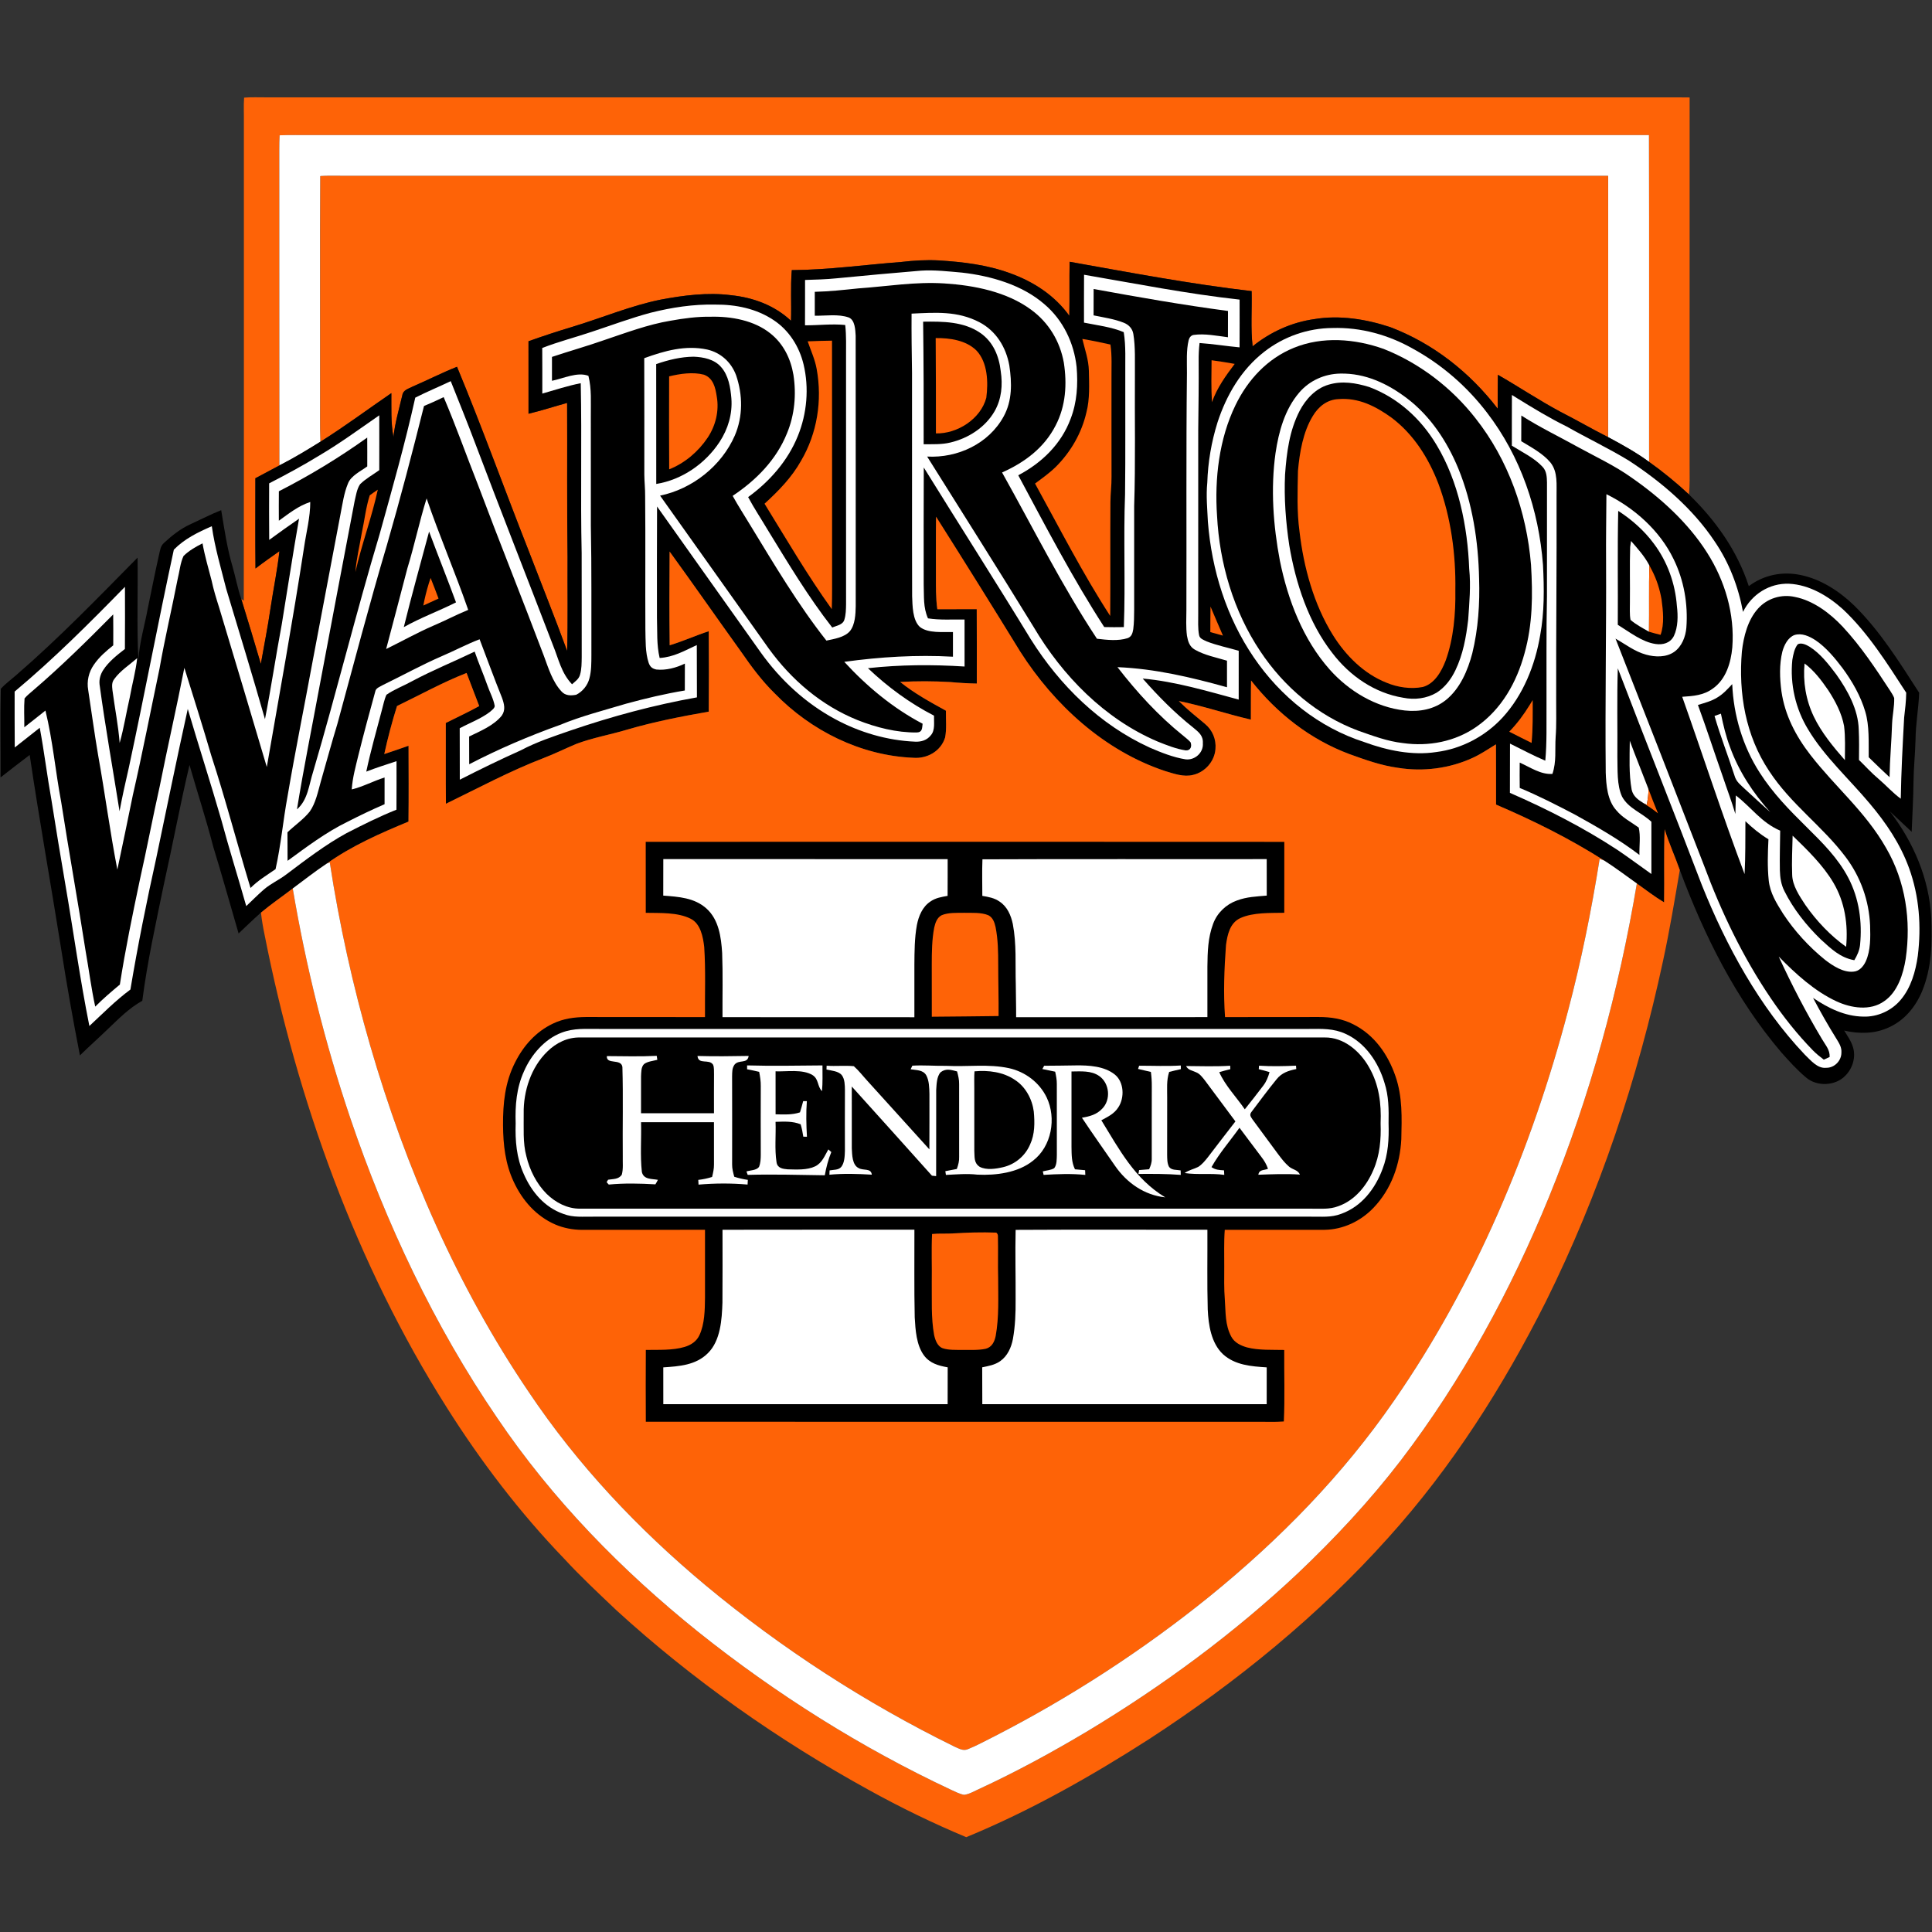 <?xml version="1.0" encoding="UTF-8"?>
<svg width="200px" height="200px" viewBox="0 0 200 200" version="1.1" xmlns="http://www.w3.org/2000/svg" xmlns:xlink="http://www.w3.org/1999/xlink">
    <rect x="0" y="0" width="200" height="200" fill="#333333" stroke="none"/>
    <!-- Generator: Sketch 51.3 (57544) - http://www.bohemiancoding.com/sketch -->
    <title>hendrix</title>
    <desc>Created with Sketch.</desc>
    <defs></defs>
    <g id="hendrix" stroke="none" stroke-width="1" fill="none" fill-rule="evenodd">
        <g id="hendrix_BGL">
            <g id="hendrix" transform="translate(0, 10)">
                <path d="M25.27,0.108 C26.037,0.041 26.817,0.087 27.586,0.079 C76.268,0.079 124.949,0.079 173.631,0.079 C174.057,0.079 174.483,0.083 174.909,0.089 C174.903,12.771 174.909,25.452 174.907,38.134 C174.905,39.158 174.945,40.162 174.838,41.183 C173.538,39.974 172.158,38.844 170.712,37.813 C170.706,26.538 170.73,15.26 170.7,3.982 C124.552,3.988 78.4,3.984 32.252,3.986 C31.15,3.99 30.049,3.963 28.947,4.006 C28.919,4.497 28.913,4.986 28.913,5.477 C28.927,16.371 28.903,27.27 28.925,38.164 L29.223,38.024 C28.296,38.523 27.365,39.016 26.436,39.509 C26.438,42.623 26.414,45.736 26.448,48.85 C27.258,48.227 28.093,47.643 28.927,47.057 C28.71,49.026 28.302,50.978 28.008,52.937 C27.728,54.876 27.341,56.799 27.002,58.73 C26.339,56.475 25.661,54.225 24.968,51.98 L25.235,52.195 C25.264,35.682 25.237,19.154 25.247,2.637 C25.26,1.795 25.207,0.947 25.27,0.108 Z" id="Shape" fill="#FE6307" fill-rule="nonzero"></path>
                <path d="M28.947,4.006 C30.049,3.963 31.15,3.99 32.252,3.986 C78.4,3.984 124.552,3.988 170.7,3.982 C170.73,15.26 170.706,26.538 170.712,37.813 C169.371,36.832 167.925,36.032 166.462,35.249 C166.491,26.239 166.473,17.227 166.471,8.215 C122.757,8.207 79.01,8.215 35.294,8.211 C34.586,8.211 33.876,8.197 33.168,8.229 C33.128,15.686 33.162,23.168 33.152,30.629 C33.164,32.327 33.122,34.024 33.181,35.72 C31.884,36.523 30.58,37.325 29.223,38.024 L28.925,38.164 C28.903,27.27 28.927,16.371 28.913,5.477 C28.913,4.986 28.919,4.497 28.947,4.006 Z" id="Shape" fill="#FFFFFF" fill-rule="nonzero"></path>
                <path d="M33.168,8.229 C33.876,8.197 34.586,8.211 35.294,8.211 C79.01,8.215 122.757,8.207 166.471,8.215 C166.473,17.227 166.491,26.239 166.462,35.249 C164.781,34.398 163.152,33.45 161.471,32.594 C159.284,31.42 157.213,30.03 155.059,28.799 C155.037,29.968 155.045,31.136 155.041,32.306 C152.154,28.548 148.365,25.556 143.921,23.866 C141.438,23.041 138.671,22.596 136.071,23.034 C133.722,23.361 131.511,24.365 129.669,25.854 C129.456,23.963 129.615,22.037 129.568,20.136 C123.239,19.404 116.994,18.213 110.726,17.099 C110.69,18.963 110.734,20.826 110.696,22.69 C109.178,20.576 106.994,19.162 104.572,18.286 C102.16,17.406 99.706,17.118 97.16,16.957 C95.868,16.89 94.59,16.968 93.306,17.118 C89.538,17.406 85.744,17.941 81.966,17.963 C81.822,19.704 81.943,21.46 81.884,23.207 C80.178,21.606 77.963,20.793 75.663,20.558 C73.26,20.249 70.74,20.574 68.369,21.024 C65.312,21.639 62.254,22.929 59.245,23.836 C57.72,24.294 56.211,24.791 54.71,25.325 C54.712,27.826 54.706,30.327 54.712,32.83 C56.061,32.507 57.369,32.077 58.708,31.71 C58.736,37.03 58.68,42.349 58.755,47.667 C58.734,50.909 58.803,54.154 58.712,57.391 C57.416,53.858 56.01,50.361 54.661,46.848 C52.191,40.57 49.897,34.201 47.31,27.97 C45.761,28.58 44.274,29.349 42.742,30.006 C42.29,30.256 41.74,30.339 41.645,30.931 C41.308,32.353 40.888,33.783 40.73,35.237 C40.446,33.726 40.525,32.223 40.513,30.696 C38.071,32.369 35.69,34.148 33.181,35.72 C33.122,34.024 33.164,32.327 33.152,30.629 C33.162,23.168 33.128,15.686 33.168,8.229 Z" id="Shape" fill="#FE6307" fill-rule="nonzero"></path>
                <path d="M93.306,17.118 C94.59,16.968 95.868,16.89 97.16,16.957 C99.706,17.118 102.16,17.406 104.572,18.286 C106.994,19.162 109.178,20.576 110.696,22.69 C110.734,20.826 110.69,18.963 110.726,17.099 C116.994,18.213 123.239,19.404 129.568,20.136 C129.615,22.037 129.456,23.963 129.669,25.854 C131.511,24.365 133.722,23.361 136.071,23.034 C138.671,22.596 141.438,23.041 143.921,23.866 C148.365,25.556 152.154,28.548 155.041,32.306 C155.045,31.136 155.037,29.968 155.059,28.799 C157.213,30.03 159.284,31.42 161.471,32.594 C163.152,33.45 164.781,34.398 166.462,35.249 C167.925,36.032 169.371,36.832 170.712,37.813 C172.158,38.844 173.538,39.974 174.838,41.183 C177.594,43.86 179.836,46.996 181.034,50.675 C182.606,49.511 184.487,49.128 186.402,49.525 C188.517,49.961 190.404,51.199 191.943,52.68 C194.659,55.359 196.617,58.538 198.673,61.716 C198.609,63.335 198.314,64.915 198.296,66.535 C198.262,68.024 198.097,69.503 198.083,70.992 C198.067,72.702 197.961,74.404 197.897,76.112 C197.134,75.412 196.398,74.686 195.633,73.99 C198.085,77.189 199.698,80.937 199.925,84.992 C200.02,87.637 199.99,90.174 198.955,92.661 C198.272,94.256 197.152,95.619 195.552,96.347 C194.077,97.034 192.477,97.039 190.913,96.688 C191.241,97.227 191.649,97.805 191.824,98.416 C192.138,99.446 191.775,100.619 191.016,101.365 C189.986,102.438 188.055,102.501 186.941,101.525 C186.024,100.753 185.211,99.852 184.414,98.957 C179.667,93.389 176.436,86.88 173.892,80.065 C173.396,78.645 172.763,77.28 172.323,75.842 C172.223,78.363 172.31,80.888 172.266,83.41 C171.28,82.822 170.383,82.122 169.446,81.458 C168.325,80.661 167.223,79.822 166.063,79.083 C162.507,76.817 158.742,74.949 154.87,73.29 C154.862,71.211 154.884,69.132 154.862,67.053 C154.049,67.552 153.302,68.065 152.432,68.462 C150.047,69.556 147.318,69.903 144.73,69.485 C142.966,69.245 141.363,68.663 139.698,68.065 C135.633,66.55 132.181,63.842 129.511,60.446 C129.479,61.795 129.499,63.144 129.489,64.493 C126.994,63.917 124.548,63.077 122.032,62.572 C122.878,63.422 123.811,64.164 124.732,64.929 C125.519,65.58 125.917,66.535 125.824,67.554 C125.724,68.817 124.753,69.923 123.523,70.213 C122.54,70.469 121.544,70.095 120.606,69.817 C114.329,67.728 109.14,62.976 105.621,57.465 C102.746,52.787 99.838,48.128 96.901,43.489 C96.87,45.491 96.892,47.491 96.886,49.493 C96.888,50.69 96.864,51.876 97.032,53.067 C98.391,53.063 99.753,53.065 101.112,53.061 C101.13,55.629 101.116,58.195 101.118,60.761 C100.201,60.744 99.296,60.692 98.383,60.606 C96.655,60.505 94.915,60.497 93.187,60.596 C94.657,61.781 96.278,62.665 97.923,63.572 C97.905,64.485 98.014,65.448 97.838,66.345 C97.4,67.769 95.974,68.564 94.523,68.444 C89.116,68.219 83.945,65.643 80.203,61.785 C78.886,60.495 77.795,59.028 76.751,57.515 C74.262,54.051 71.824,50.548 69.318,47.095 C69.294,50.329 69.282,53.566 69.325,56.799 C70.698,56.383 72.004,55.789 73.369,55.343 C73.391,58.116 73.391,60.897 73.369,63.669 C70.507,64.17 67.663,64.724 64.872,65.546 C63.16,66.057 61.357,66.371 59.686,66.998 C58.544,67.473 57.438,68.028 56.284,68.469 C52.826,69.797 49.495,71.582 46.162,73.205 C46.132,70.418 46.158,67.629 46.148,64.842 C47.3,64.256 48.477,63.724 49.609,63.093 C49.16,61.955 48.746,60.805 48.3,59.665 C45.811,60.641 43.499,61.927 41.099,63.087 C40.588,64.71 40.142,66.396 39.779,68.061 C40.619,67.783 41.456,67.495 42.292,67.201 C42.302,69.817 42.316,72.434 42.286,75.051 C39.396,76.247 36.408,77.558 33.852,79.383 C32.633,80.191 31.481,81.103 30.304,81.974 C29.213,82.811 28.069,83.59 27.014,84.471 C26.221,85.168 25.467,85.909 24.7,86.631 C23.826,83.651 23,80.657 22.085,77.69 C21.349,74.83 20.424,72.022 19.617,69.187 C18.651,73.284 17.88,77.44 16.963,81.55 C16.14,85.546 15.252,89.552 14.73,93.6 C13.335,94.377 12.296,95.456 11.148,96.544 C10.203,97.462 9.211,98.331 8.274,99.256 C7.558,95.592 6.907,91.919 6.331,88.229 C5.268,81.535 4.063,74.86 3.073,68.154 C2.055,68.913 1.061,69.706 0.057,70.481 C0.075,67.432 0.016,64.349 0.083,61.306 C0.554,60.781 1.15,60.355 1.677,59.888 C6.061,56.105 10.197,51.824 14.241,47.726 C14.292,51.245 14.148,54.781 14.327,58.296 C14.446,56.456 14.974,54.755 15.304,52.953 C15.688,51.126 16.041,49.294 16.452,47.475 C16.58,46.988 16.588,46.538 16.992,46.187 C17.803,45.44 18.704,44.722 19.716,44.268 C20.787,43.779 21.811,43.245 22.899,42.811 C23.223,44.779 23.515,46.781 24.085,48.696 C24.394,49.789 24.6,50.903 24.968,51.98 C25.661,54.225 26.339,56.475 27.002,58.73 C27.341,56.799 27.728,54.876 28.008,52.937 C28.302,50.978 28.71,49.026 28.927,47.057 C28.093,47.643 27.258,48.227 26.448,48.85 C26.414,45.736 26.438,42.623 26.436,39.509 C27.365,39.016 28.296,38.523 29.223,38.024 C30.58,37.325 31.884,36.523 33.181,35.72 C35.69,34.148 38.071,32.369 40.513,30.696 C40.525,32.223 40.446,33.726 40.73,35.237 C40.888,33.783 41.308,32.353 41.645,30.931 C41.74,30.339 42.29,30.256 42.742,30.006 C44.274,29.349 45.761,28.58 47.31,27.97 C49.897,34.201 52.191,40.57 54.661,46.848 C56.01,50.361 57.416,53.858 58.712,57.391 C58.803,54.154 58.734,50.909 58.755,47.667 C58.68,42.349 58.736,37.03 58.708,31.71 C57.369,32.077 56.061,32.507 54.712,32.83 C54.706,30.327 54.712,27.826 54.71,25.325 C56.211,24.791 57.72,24.294 59.245,23.836 C62.254,22.929 65.312,21.639 68.369,21.024 C70.74,20.574 73.26,20.249 75.663,20.558 C77.963,20.793 80.178,21.606 81.884,23.207 C81.943,21.46 81.822,19.704 81.966,17.963 C85.744,17.941 89.538,17.406 93.306,17.118 Z" id="Shape" fill="#000000" fill-rule="nonzero"></path>
                <path d="M95.339,18.018 C96.748,17.927 98.187,18.099 99.592,18.221 C102.568,18.558 105.819,19.491 108.118,21.493 C110.043,23.126 111.181,25.495 111.45,27.988 C111.602,29.817 111.497,31.635 110.828,33.361 C109.856,35.976 107.844,37.917 105.41,39.201 C108.249,44.495 111.043,49.87 114.31,54.913 C114.986,54.931 115.663,54.931 116.339,54.917 C116.515,50.343 116.29,45.751 116.465,41.176 C116.515,37.053 116.477,32.927 116.489,28.803 C116.471,27.312 116.568,25.866 116.329,24.385 C115.061,23.844 113.574,23.675 112.215,23.398 C112.215,21.746 112.207,20.093 112.221,18.442 C117.588,19.365 122.903,20.418 128.323,21.016 C128.327,22.665 128.329,24.312 128.32,25.959 C126.937,25.83 125.566,25.606 124.178,25.509 C124.105,26.136 124.077,26.753 124.085,27.383 C124.103,29.751 124.067,32.116 124.041,34.483 C124.041,40.838 124.045,47.195 124.039,53.55 C124.047,54.28 123.986,55.053 124.134,55.771 C124.201,56.13 124.631,56.254 124.919,56.402 C125.986,56.817 127.132,57.047 128.231,57.367 C128.227,59.053 128.231,60.736 128.229,62.422 C125.018,61.558 121.702,60.552 118.292,60.243 C119.903,62.075 121.609,63.805 123.525,65.323 C124.069,65.775 124.57,66.146 124.519,66.935 C124.6,67.919 123.682,68.728 122.722,68.606 C121.448,68.4 120.207,67.905 119.026,67.394 C113.848,65.026 109.722,60.963 106.71,56.181 C103.073,50.217 99.306,44.331 95.629,38.394 C95.606,42.432 95.621,46.475 95.621,50.515 C95.669,51.746 95.552,52.852 96.063,54.012 C97.339,54.209 98.562,54.112 99.85,54.132 C99.852,55.755 99.852,57.375 99.852,58.998 C96.495,58.785 93.193,58.805 89.848,59.17 C91.901,61.118 94.166,62.789 96.688,64.083 C96.665,64.746 96.83,65.598 96.351,66.126 C95.953,66.633 95.349,66.809 94.726,66.777 C91.844,66.655 88.986,65.815 86.452,64.444 C83.371,62.783 80.789,60.389 78.757,57.55 C75.181,52.509 71.588,47.479 68.018,42.432 C67.994,46.274 68.01,50.116 68.008,53.955 C68.057,55.391 67.959,56.71 68.286,58.114 C69.724,58.028 70.86,57.365 72.132,56.777 C72.152,58.582 72.126,60.387 72.146,62.191 C67.704,62.98 63.347,64.158 59.079,65.615 C57.306,66.231 55.57,66.793 53.905,67.677 C51.773,68.631 49.68,69.653 47.598,70.714 C47.588,68.939 47.602,67.164 47.59,65.389 C48.619,64.836 49.783,64.408 50.712,63.7 C50.888,63.533 51.197,63.341 51.213,63.083 C51.085,62.333 50.682,61.623 50.436,60.901 C50.028,59.742 49.533,58.619 49.138,57.454 C46.99,58.487 44.783,59.383 42.677,60.507 C41.805,60.994 40.826,61.351 40.008,61.919 C39.777,62.41 39.682,62.978 39.533,63.499 C38.978,65.619 38.369,67.732 37.917,69.878 C38.945,69.471 39.998,69.15 41.047,68.797 C41.047,70.471 41.055,72.144 41.041,73.819 C39.276,74.523 37.586,75.369 35.88,76.243 C33.692,77.438 31.609,79.037 29.619,80.535 C28.878,81.099 28.03,81.467 27.318,82.079 C26.686,82.627 26.099,83.227 25.491,83.799 C24.647,80.819 23.714,77.868 22.911,74.878 C21.801,71.034 20.568,67.229 19.438,63.391 C18.298,68.544 17.247,73.718 16.164,78.882 C15.162,83.4 14.264,87.876 13.499,92.438 C11.959,93.574 10.651,94.911 9.252,96.211 C8.276,91.343 7.602,86.414 6.759,81.523 C6.26,78.625 5.785,75.722 5.325,72.817 C4.88,70.333 4.578,67.819 4.116,65.339 C3.264,66.032 2.381,66.69 1.527,67.379 C1.505,65.45 1.521,63.521 1.515,61.592 C5.562,58.209 9.254,54.515 12.935,50.746 C12.937,52.892 12.953,55.039 12.929,57.185 C12.122,57.807 11.239,58.503 10.684,59.365 C10.398,59.807 10.249,60.327 10.306,60.854 C10.899,65.245 11.682,69.6 12.375,73.976 C12.659,72.45 12.998,70.937 13.345,69.426 C14.957,61.925 16.371,54.4 17.996,46.901 C19.124,45.759 20.479,45.108 21.927,44.475 C22.237,46.686 22.876,48.803 23.418,50.961 C24.769,55.452 26.144,59.937 27.43,64.446 C28.071,61.178 28.558,57.88 29.172,54.606 C29.771,50.97 30.318,47.323 30.957,43.694 C29.915,44.408 28.888,45.148 27.868,45.892 C27.848,43.941 27.858,41.988 27.862,40.037 C29.635,39.124 31.389,38.178 33.089,37.134 C35.237,35.866 37.215,34.41 39.262,32.994 C39.264,34.884 39.27,36.777 39.262,38.669 C38.606,39.146 37.854,39.552 37.278,40.124 C36.933,40.623 36.846,41.329 36.704,41.909 C35.489,48.256 34.294,54.604 33.095,60.953 C32.306,65.231 31.436,69.491 30.742,73.785 C31.886,72.791 31.976,71.247 32.418,69.882 C34.826,61.712 36.856,53.444 39.302,45.286 C40.602,40.602 41.935,35.911 42.988,31.164 C44.191,30.552 45.442,30.039 46.661,29.458 C47.529,31.635 48.408,33.807 49.233,36 C51.858,42.945 54.582,49.852 57.241,56.785 C57.838,58.245 58.097,59.661 59.217,60.836 C59.544,60.538 59.911,60.31 60.039,59.864 C60.219,59.28 60.209,58.621 60.219,58.012 C60.211,54.428 60.227,50.844 60.213,47.26 C60.083,41.4 60.243,35.527 60.118,29.669 C58.763,29.935 57.465,30.367 56.14,30.744 C56.136,29.17 56.148,27.596 56.132,26.024 C57.819,25.365 59.546,24.925 61.256,24.349 C63.278,23.682 65.302,22.923 67.359,22.373 C69.548,21.824 71.775,21.483 74.037,21.531 C76.166,21.515 78.304,21.943 80.093,23.144 C81.684,24.197 82.74,25.876 83.183,27.716 C83.769,30.158 83.54,32.805 82.594,35.13 C81.562,37.696 79.669,39.846 77.446,41.458 C78.067,42.623 78.803,43.726 79.477,44.862 C81.574,48.284 83.68,51.801 86.154,54.963 C86.592,54.763 87.247,54.692 87.406,54.158 C87.568,53.649 87.576,53.073 87.584,52.542 C87.58,44.02 87.584,35.499 87.582,26.978 C87.576,25.86 87.623,24.757 87.497,23.643 C86.099,23.503 84.728,23.686 83.333,23.675 C83.343,22.112 83.335,20.546 83.339,18.982 C84.432,18.945 85.523,18.923 86.613,18.809 C89.513,18.527 92.434,18.258 95.339,18.018 Z" id="Shape" fill="#FFFFFF" fill-rule="nonzero"></path>
                <path d="M97.769,19.341 C100.844,19.538 104.211,20.197 106.74,22.061 C108.558,23.387 109.734,25.335 110.128,27.546 C110.469,29.765 110.331,32.018 109.282,34.039 C108.103,36.357 106.069,37.872 103.734,38.911 C106.976,44.694 109.892,50.574 113.556,56.122 C114.572,56.243 115.746,56.379 116.736,56.059 C117.156,55.899 117.243,55.54 117.314,55.138 C117.4,54.481 117.404,53.807 117.408,53.144 C117.404,49.56 117.406,45.978 117.408,42.394 C117.556,37.866 117.454,33.333 117.485,28.803 C117.471,27.416 117.55,25.945 117.323,24.576 C117.233,24.02 116.856,23.621 116.345,23.414 C115.361,23.02 114.243,22.86 113.207,22.647 C113.211,21.736 113.207,20.826 113.213,19.915 C117.836,20.763 122.46,21.572 127.12,22.191 C127.114,23.097 127.118,24.004 127.116,24.911 C125.984,24.767 124.704,24.509 123.57,24.671 C123.294,24.712 123.12,24.943 123.053,25.199 C122.789,26.274 122.878,27.495 122.872,28.6 C122.779,36.779 122.842,44.966 122.815,53.146 C122.805,54.022 122.761,54.929 122.872,55.801 C122.976,56.385 123.13,56.933 123.682,57.247 C124.684,57.826 125.917,58.065 127.018,58.394 C127.018,59.31 127.02,60.227 127.018,61.144 C123.272,60.105 119.59,59.229 115.68,59.063 C117.7,61.671 119.909,64.087 122.485,66.16 C122.746,66.373 123.022,66.588 123.247,66.84 C123.402,67.254 123.264,67.716 122.742,67.68 C121.748,67.529 120.773,67.138 119.842,66.765 C114.349,64.43 109.986,59.959 106.982,54.874 C103.359,48.978 99.657,43.128 95.978,37.264 C99.14,37.432 102.355,35.937 103.899,33.11 C104.797,31.477 104.753,29.629 104.485,27.834 C104.148,25.947 103.116,24.258 101.387,23.355 C99.108,22.168 96.838,22.351 94.365,22.467 C94.349,24.511 94.383,26.554 94.412,28.598 C94.426,36.306 94.398,44.016 94.424,51.724 C94.465,52.69 94.456,54.183 95.215,54.892 C96.071,55.586 97.613,55.4 98.649,55.43 C98.647,56.28 98.647,57.132 98.649,57.982 C94.888,57.771 91.128,58 87.4,58.513 C89.72,61.045 92.458,63.323 95.509,64.919 C95.446,65.375 95.505,65.805 94.901,65.826 C92.817,65.848 90.694,65.306 88.765,64.54 C85.022,63.03 81.927,60.377 79.574,57.128 C75.826,51.854 72.075,46.584 68.331,41.308 C71.677,40.617 74.69,38.231 76.065,35.093 C76.921,33.101 76.897,30.882 76.201,28.848 C75.7,27.495 74.611,26.501 73.197,26.181 C70.947,25.706 68.795,26.316 66.692,27.079 C66.712,31.101 66.694,35.126 66.7,39.148 C66.708,39.892 66.793,40.633 66.785,41.379 C66.83,45.959 66.783,50.54 66.809,55.12 C66.838,56.243 66.789,57.544 67.15,58.617 C67.298,59.028 67.511,59.215 67.943,59.308 C68.935,59.416 70.006,59.128 70.899,58.696 C70.899,59.623 70.901,60.552 70.892,61.479 C68.846,61.817 66.819,62.3 64.817,62.846 C62.495,63.544 60.213,64.116 57.963,65.045 C54.744,66.197 51.606,67.54 48.572,69.114 C48.564,68.156 48.568,67.201 48.564,66.243 C49.718,65.684 51.114,65.11 51.937,64.089 C52.363,63.489 52.191,62.866 51.966,62.231 C51.158,60.227 50.42,58.197 49.649,56.178 C48.318,56.684 47.057,57.363 45.746,57.921 C43.671,58.819 41.684,59.919 39.645,60.909 C39.373,61.075 38.903,61.219 38.85,61.574 C38.241,63.763 37.655,65.963 37.103,68.166 C36.817,69.367 36.493,70.495 36.412,71.722 C37.592,71.436 38.649,70.85 39.811,70.487 C39.813,71.408 39.811,72.331 39.811,73.252 C38.499,73.815 37.217,74.436 35.943,75.085 C33.738,76.16 31.734,77.677 29.769,79.112 C29.759,78.128 29.771,77.144 29.757,76.16 C30.503,75.446 31.402,74.834 32.051,74.03 C32.682,73.156 32.923,71.923 33.213,70.897 C33.783,68.909 34.325,66.911 34.927,64.933 C36.611,58.763 38.227,52.566 40.049,46.436 C41.43,41.659 42.686,36.852 43.892,32.03 C44.58,31.742 45.26,31.438 45.929,31.112 C47.201,34.099 48.278,37.142 49.469,40.158 C51.698,46.093 54.065,51.976 56.306,57.907 C56.769,59.156 57.195,60.574 58.118,61.568 C58.517,62.028 59.091,62.028 59.649,61.921 C60.312,61.592 60.838,60.941 61.016,60.221 C61.227,59.458 61.217,58.596 61.221,57.809 C61.207,53.345 61.254,48.888 61.164,44.426 C61.162,40.639 61.164,36.85 61.162,33.063 C61.148,31.651 61.26,30.294 60.913,28.907 C59.771,28.462 58.296,29.191 57.14,29.418 C57.138,28.594 57.138,27.771 57.14,26.947 C58.943,26.343 60.775,25.832 62.568,25.199 C64.777,24.458 67.093,23.586 69.389,23.205 C70.793,22.951 72.201,22.763 73.631,22.787 C75.714,22.744 78.081,23.172 79.744,24.511 C81.095,25.576 81.856,27.132 82.136,28.805 C82.45,30.838 82.262,32.939 81.473,34.846 C80.367,37.6 78.282,39.708 75.844,41.331 C76.42,42.385 77.083,43.385 77.7,44.42 C80.144,48.428 82.639,52.635 85.55,56.314 C86.351,56.142 87.422,55.986 87.984,55.333 C88.525,54.665 88.57,53.572 88.584,52.744 C88.578,43.422 88.59,34.077 88.578,24.757 C88.542,24.162 88.517,23.136 87.868,22.868 C86.795,22.483 85.473,22.702 84.345,22.684 C84.345,21.858 84.347,21.034 84.345,20.209 C85.852,20.176 87.343,20.01 88.84,19.856 C91.846,19.647 94.74,19.146 97.769,19.341 Z" id="Shape" fill="#000000" fill-rule="nonzero"></path>
                <path d="M95.562,23.3 C97.6,23.274 99.751,23.27 101.499,24.477 C102.819,25.4 103.416,26.856 103.594,28.414 C103.813,29.846 103.688,31.294 102.961,32.57 C101.994,34.245 100.249,35.365 98.394,35.807 C97.469,36.032 96.568,35.978 95.617,35.99 C95.629,31.759 95.615,27.531 95.562,23.3 Z" id="Shape" fill="#000000" fill-rule="nonzero"></path>
                <path d="M137.925,23.955 C140.868,23.866 143.744,24.663 146.294,26.116 C149.262,27.744 151.862,30.01 153.919,32.698 C157.418,37.245 159.296,42.785 159.73,48.479 C159.852,50.88 159.882,53.402 159.436,55.773 C158.915,58.856 157.684,61.943 155.552,64.272 C153.765,66.213 151.31,67.519 148.688,67.85 C146.205,68.235 143.568,67.682 141.237,66.822 C136.521,65.31 132.558,62.118 129.787,58.047 C126.959,53.895 125.434,49.004 125.041,44.016 C124.98,42.661 124.842,41.327 124.978,39.968 C125.045,37.844 125.406,35.738 126.041,33.712 C126.966,30.888 128.501,28.258 130.876,26.414 C132.878,24.848 135.381,23.972 137.925,23.955 Z" id="Shape" fill="#FFFFFF" fill-rule="nonzero"></path>
                <path d="M101.087,26.29 C102.256,27.531 102.31,29.59 102.101,31.181 C101.521,33.373 99.099,34.919 96.886,34.866 C96.89,31.576 96.884,28.288 96.862,24.998 C98.32,24.978 100.004,25.217 101.087,26.29 Z" id="Shape" fill="#FE6307" fill-rule="nonzero"></path>
                <path d="M112.043,25.087 C113.02,25.241 113.988,25.462 114.953,25.667 C115.128,26.852 115.049,28.018 115.061,29.209 C115.063,32.59 115.055,35.97 115.065,39.351 C115.075,40.233 114.955,41.105 114.951,41.988 C114.925,45.913 114.959,49.838 114.929,53.765 C112.083,49.379 109.667,44.639 107.146,40.057 C107.901,39.497 108.637,38.976 109.31,38.314 C110.86,36.765 111.984,34.807 112.471,32.665 C112.824,31.314 112.748,29.785 112.72,28.394 C112.69,27.221 112.31,26.203 112.043,25.087 Z" id="Shape" fill="#FE6307" fill-rule="nonzero"></path>
                <path d="M86.13,25.264 C86.148,33.813 86.128,42.363 86.138,50.913 C86.142,51.629 86.13,52.345 86.105,53.061 C83.564,49.521 81.426,45.846 79.144,42.144 C80.598,40.813 81.955,39.43 82.927,37.696 C84.598,34.852 85.132,31.45 84.544,28.215 C84.367,27.199 83.939,26.3 83.611,25.335 C84.45,25.29 85.29,25.284 86.13,25.264 Z" id="Shape" fill="#FE6307" fill-rule="nonzero"></path>
                <path d="M143.229,26.118 C146.949,27.588 150.262,30.132 152.726,33.276 C156.158,37.617 158.039,42.986 158.491,48.473 C158.675,51.594 158.669,54.604 157.817,57.639 C157.004,60.633 155.44,63.424 152.854,65.227 C150.639,66.777 147.892,67.298 145.233,66.923 C143.606,66.738 142.148,66.181 140.617,65.647 C136.42,64.083 132.913,61.114 130.45,57.398 C127.7,53.286 126.237,48.306 125.988,43.387 C125.724,39.562 126.201,35.43 127.895,31.947 C129.164,29.323 131.195,27.122 133.929,26.01 C136.892,24.793 140.262,25.065 143.229,26.118 Z" id="Shape" fill="#000000" fill-rule="nonzero"></path>
                <path d="M71.807,26.925 C72.824,26.966 73.943,27.187 74.643,27.992 C75.42,28.862 75.617,30.118 75.712,31.239 C75.836,32.844 75.367,34.412 74.491,35.748 C73.018,37.994 70.602,39.671 67.935,40.099 C67.927,35.961 67.939,31.826 67.929,27.69 C69.191,27.256 70.465,26.939 71.807,26.925 Z" id="Shape" fill="#000000" fill-rule="nonzero"></path>
                <path d="M125.422,27.292 C126.223,27.406 127.022,27.519 127.817,27.669 C126.872,28.923 125.992,30.14 125.46,31.637 C125.373,30.183 125.404,28.746 125.422,27.292 Z" id="Shape" fill="#FE6307" fill-rule="nonzero"></path>
                <path d="M72.878,28.789 C73.844,29.16 74.057,30.12 74.197,31.037 C74.462,32.527 74.089,34.063 73.252,35.314 C72.288,36.753 70.89,37.947 69.274,38.584 C69.249,35.377 69.26,32.168 69.268,28.961 C70.4,28.686 71.74,28.487 72.878,28.789 Z" id="Shape" fill="#FE6307" fill-rule="nonzero"></path>
                <path d="M138.742,28.673 C141.325,28.619 143.623,29.698 145.641,31.227 C148.063,33.057 149.811,35.708 150.959,38.491 C152.426,42.065 153.039,46.059 153.116,49.903 C153.199,52.479 153.026,55.112 152.412,57.623 C151.949,59.394 151.148,61.278 149.688,62.458 C148.473,63.436 146.951,63.712 145.428,63.55 C142.414,63.215 139.649,61.554 137.651,59.314 C134.88,56.191 133.318,52.105 132.497,48.061 C131.803,44.418 131.525,40.582 132.043,36.897 C132.375,34.671 133.002,32.379 134.497,30.637 C135.562,29.394 137.112,28.702 138.742,28.673 Z" id="Shape" fill="#FFFFFF" fill-rule="nonzero"></path>
                <path d="M141.738,30.063 C144.714,31.174 147.105,33.359 148.718,36.071 C150.988,39.842 151.927,44.533 152.091,48.886 C152.272,50.655 152.105,52.391 151.986,54.156 C151.769,55.98 151.46,57.716 150.663,59.387 C150.217,60.31 149.592,61.148 148.718,61.706 C147.669,62.32 146.44,62.465 145.256,62.229 C142.292,61.744 139.726,59.966 137.925,57.606 C135.452,54.444 134.124,50.363 133.465,46.448 C133.101,44.028 132.915,41.574 133.028,39.128 C133.195,36.842 133.473,34.598 134.538,32.531 C135.164,31.331 136.189,30.213 137.525,29.824 C138.927,29.398 140.369,29.641 141.738,30.063 Z" id="Shape" fill="#000000" fill-rule="nonzero"></path>
                <path d="M156.513,30.886 C156.69,30.998 156.864,31.108 157.041,31.217 C158.722,32.254 160.404,33.28 162.178,34.15 C164.302,35.357 166.521,36.406 168.606,37.675 C171.978,39.87 175.258,42.671 177.497,46.043 C179.004,48.249 179.949,50.726 180.436,53.345 C181.327,51.535 183.166,50.351 185.201,50.428 C187.302,50.531 189.229,51.682 190.761,53.055 C193.377,55.501 195.391,58.722 197.331,61.708 C197.32,62.576 197.217,63.432 197.116,64.292 C196.963,67.089 196.813,69.88 196.767,72.682 C195.929,72.075 195.264,71.312 194.469,70.633 C193.742,70.03 193.12,69.327 192.442,68.671 C192.45,67.623 192.469,66.57 192.416,65.521 C192.365,63.454 191.264,61.465 190.091,59.817 C189.314,58.783 188.422,57.631 187.314,56.941 C186.99,56.748 186.465,56.489 186.099,56.7 C185.753,57.134 185.631,57.779 185.542,58.314 C185.284,60.822 185.876,63.396 187.195,65.544 C188.874,68.339 191.438,70.653 193.55,73.176 C195.258,75.203 196.718,77.361 197.627,79.868 C198.684,82.779 198.907,85.886 198.531,88.945 C198.304,90.554 197.828,92.247 196.755,93.507 C195.813,94.629 194.363,95.284 192.899,95.239 C190.97,95.215 189.254,94.355 187.686,93.302 C188.444,94.738 189.239,96.148 190.101,97.525 C190.385,97.996 190.667,98.406 190.621,98.986 C190.617,99.822 189.886,100.556 189.047,100.538 C188.132,100.639 187.43,99.742 186.83,99.174 C182.148,94.247 178.696,87.921 176.185,81.645 C173.323,74.142 170.341,66.684 167.475,59.183 C167.377,62.237 167.454,65.302 167.43,68.359 C167.467,69.669 167.359,71.274 167.919,72.475 C168.602,73.708 169.886,74.081 170.951,75.069 C170.955,76.872 170.951,78.675 170.951,80.477 C169.781,79.651 168.633,78.791 167.446,77.988 C163.917,75.677 160.17,73.761 156.306,72.077 C156.32,70.377 156.302,68.677 156.316,66.978 C157.529,67.572 158.724,68.223 159.968,68.744 C160.142,66.87 160.081,64.966 160.093,63.083 C160.108,59.298 160.061,55.509 160.14,51.724 C160.144,47.803 160.136,43.88 160.144,39.957 C160.13,39.373 160.11,38.753 159.671,38.31 C158.822,37.396 157.558,36.799 156.507,36.138 C156.511,34.387 156.501,32.637 156.513,30.886 Z" id="Shape" fill="#FFFFFF" fill-rule="nonzero"></path>
                <path d="M144.043,33.231 C146.341,34.953 147.886,37.424 148.905,40.075 C150.209,43.564 150.718,47.404 150.657,51.116 C150.694,53.519 150.479,56.11 149.655,58.383 C149.231,59.491 148.515,60.785 147.284,61.118 C146.041,61.359 144.69,61.158 143.527,60.673 C141.176,59.744 139.308,57.86 137.984,55.746 C136.002,52.566 134.953,48.722 134.525,45.024 C134.241,42.953 134.325,40.828 134.365,38.744 C134.533,36.838 134.892,34.712 135.905,33.057 C136.483,32.093 137.377,31.371 138.538,31.316 C140.631,31.146 142.394,32.043 144.043,33.231 Z" id="Shape" fill="#FE6307" fill-rule="nonzero"></path>
                <path d="M157.487,33.016 C159.414,34.249 161.469,35.231 163.465,36.341 C165.266,37.327 167.221,38.241 168.884,39.434 C171.88,41.509 174.757,44.116 176.718,47.213 C178.566,50.116 179.596,53.572 179.327,57.026 C179.183,58.606 178.669,60.337 177.302,61.286 C176.345,61.988 175.284,62.053 174.142,62.132 C176.31,68.241 178.302,74.412 180.598,80.485 C180.698,78.669 180.671,76.826 180.684,75.012 C181.422,75.712 182.191,76.357 183.069,76.878 C183,78.296 182.951,79.742 183.099,81.154 C183.247,82.471 183.901,83.489 184.584,84.586 C185.765,86.379 187.264,88.02 188.935,89.367 C189.722,89.974 190.819,90.692 191.856,90.586 C192.469,90.554 192.899,90.043 193.142,89.525 C193.659,88.379 193.627,87.032 193.592,85.801 C193.481,83.225 192.609,80.775 191.057,78.714 C188.643,75.503 185.396,73.264 183.136,69.807 C180.698,66.154 179.953,61.767 180.32,57.442 C180.495,55.892 180.927,54.172 182,52.99 C182.949,51.933 184.422,51.483 185.805,51.795 C187.702,52.16 189.462,53.493 190.757,54.878 C192.671,56.941 194.156,59.193 195.688,61.535 C195.834,61.765 195.988,62.002 196.085,62.256 C196.114,63.13 195.907,64.03 195.868,64.909 C195.811,66.761 195.635,68.6 195.606,70.454 C194.874,69.781 194.16,69.085 193.448,68.391 C193.43,66.858 193.533,65.134 193.089,63.661 C192.611,62.039 191.732,60.513 190.732,59.156 C189.939,58.11 189.037,57.018 187.943,56.278 C187.306,55.866 186.525,55.497 185.757,55.74 C185.077,56 184.694,56.789 184.511,57.448 C184.183,58.775 184.233,60.219 184.414,61.566 C184.769,64.039 185.903,66.205 187.42,68.158 C190.01,71.497 193.103,74.016 195.247,77.779 C197.264,81.243 197.854,85.308 197.278,89.245 C197.034,90.817 196.436,92.704 195.053,93.641 C193.613,94.675 191.623,94.359 190.11,93.657 C187.85,92.613 185.86,90.787 184.132,89.022 C185.479,91.949 186.966,94.828 188.625,97.59 C188.978,98.209 189.432,98.653 189.406,99.416 C189.205,99.509 189.002,99.602 188.799,99.696 C188.406,99.4 188.024,99.091 187.677,98.74 C186.061,97.083 184.619,95.268 183.32,93.351 C180.428,89.089 178.193,84.43 176.404,79.609 C173.371,71.769 170.32,63.933 167.239,56.112 C168.312,56.718 169.219,57.446 170.4,57.769 C171.341,58.032 172.485,58.065 173.316,57.479 C174.105,56.919 174.493,55.911 174.572,54.976 C174.753,52.529 174.325,50.057 173.237,47.854 C171.824,44.929 169.185,42.58 166.296,41.16 C166.282,43.465 166.243,45.769 166.26,48.073 C166.296,55.379 166.152,62.673 166.225,69.98 C166.274,71.282 166.394,72.848 167.306,73.866 C167.966,74.667 168.826,75.077 169.639,75.669 C169.85,76.527 169.688,77.602 169.714,78.501 C167.631,76.913 165.29,75.572 162.998,74.306 C161.138,73.335 159.262,72.373 157.323,71.568 C157.31,70.694 157.31,69.819 157.32,68.945 C158.402,69.42 159.493,70.203 160.706,70.114 C161.138,68.834 160.955,67.629 161.039,66.31 C161.138,65.03 161.085,63.765 161.095,62.475 C161.077,55.442 161.16,48.412 161.134,41.379 C161.114,40.183 161.296,38.876 160.497,37.872 C159.716,36.939 158.509,36.302 157.479,35.673 C157.481,34.787 157.477,33.903 157.487,33.016 Z" id="Shape" fill="#000000" fill-rule="nonzero"></path>
                <path d="M38.014,35.298 C38.024,36.292 38.02,37.288 38.018,38.282 C37.351,38.775 36.32,39.249 36.018,40.063 C35.604,41.055 35.454,42.193 35.245,43.247 C34.28,48.298 33.325,53.349 32.373,58.402 C31.513,63.079 30.566,67.74 29.767,72.428 C29.304,74.931 29.083,77.491 28.525,79.976 C27.625,80.598 26.708,81.14 25.933,81.925 C24.546,77.349 23.349,72.738 21.866,68.197 C20.982,65.162 20.024,62.152 19.085,59.136 C18.284,63.235 17.347,67.308 16.533,71.406 C15.811,74.625 15.201,77.868 14.477,81.087 C13.72,84.682 12.972,88.292 12.408,91.921 C11.531,92.655 10.661,93.391 9.858,94.205 C9.444,92.304 9.205,90.381 8.864,88.46 C8.063,83.304 7.132,78.17 6.333,73.016 C5.74,69.876 5.465,66.659 4.704,63.558 C3.976,64.134 3.252,64.718 2.517,65.286 C2.527,64.294 2.462,63.288 2.542,62.298 C2.797,61.984 3.142,61.73 3.444,61.458 C6.327,58.988 9.047,56.306 11.718,53.606 C11.732,54.671 11.726,55.738 11.724,56.805 C10.972,57.408 10.266,58.01 9.716,58.815 C9.183,59.578 8.968,60.515 9.13,61.434 C9.473,63.684 9.779,65.943 10.16,68.187 C10.87,72.126 11.383,76.087 12.148,80.018 C12.688,77.45 13.233,74.886 13.751,72.314 C14.746,67.972 15.592,63.596 16.509,59.237 C17.055,56.122 17.785,53.047 18.391,49.943 C18.59,49.166 18.657,48.282 18.998,47.558 C19.544,47.01 20.278,46.592 20.966,46.249 C21.195,47.548 21.57,48.801 21.899,50.075 C22.105,51.043 22.396,51.984 22.696,52.927 C24.357,58.412 25.986,63.907 27.619,69.4 C28.935,61.828 30.306,54.278 31.473,46.68 C31.7,45.124 32.122,43.54 32.118,41.966 C30.86,42.379 29.925,43.15 28.866,43.905 C28.86,42.888 28.858,41.872 28.868,40.856 C32.051,39.237 35.112,37.373 38.014,35.298 Z" id="Shape" fill="#000000" fill-rule="nonzero"></path>
                <path d="M39.11,40.692 C38.489,43.572 37.434,46.345 36.793,49.217 C36.886,47.86 37.227,46.521 37.45,45.178 C37.732,43.886 37.872,42.531 38.276,41.276 C38.546,41.071 38.83,40.88 39.11,40.692 Z" id="Shape" fill="#FE6307" fill-rule="nonzero"></path>
                <path d="M44.162,41.596 C45.489,45.479 47.124,49.258 48.469,53.134 C47.243,53.637 46.073,54.256 44.854,54.773 C43.191,55.493 41.602,56.387 39.974,57.185 C40.716,54.41 41.436,51.629 42.166,48.852 C42.903,46.454 43.414,43.988 44.162,41.596 Z" id="Shape" fill="#FFFFFF" fill-rule="nonzero"></path>
                <path d="M167.517,42.886 C168.913,43.789 170.197,44.917 171.189,46.256 C172.606,48.128 173.42,50.404 173.592,52.74 C173.714,53.734 173.716,54.917 173.278,55.838 C172.913,56.566 172.148,56.781 171.383,56.665 C169.984,56.467 168.659,55.406 167.473,54.68 C167.501,50.751 167.43,46.813 167.517,42.886 Z" id="Shape" fill="#000000" fill-rule="nonzero"></path>
                <path d="M96.901,43.489 C99.838,48.128 102.746,52.787 105.621,57.465 C109.14,62.976 114.329,67.728 120.606,69.817 C121.544,70.095 122.54,70.469 123.523,70.213 C124.753,69.923 125.724,68.817 125.824,67.554 C125.917,66.535 125.519,65.58 124.732,64.929 C123.811,64.164 122.878,63.422 122.032,62.572 C124.548,63.077 126.994,63.917 129.489,64.493 C129.499,63.144 129.479,61.795 129.511,60.446 C132.181,63.842 135.633,66.55 139.698,68.065 C141.363,68.663 142.966,69.245 144.73,69.485 C147.318,69.903 150.047,69.556 152.432,68.462 C153.302,68.065 154.049,67.552 154.862,67.053 C154.884,69.132 154.862,71.211 154.87,73.29 C158.742,74.949 162.507,76.817 166.063,79.083 C165.907,79.03 165.751,78.976 165.594,78.923 C164.748,84.223 163.69,89.485 162.314,94.673 C158.574,108.882 152.71,122.878 144.32,134.986 C139.004,142.698 132.489,149.351 125.233,155.245 C118.316,160.836 110.781,165.728 102.866,169.785 C101.986,170.217 101.122,170.706 100.211,171.069 C99.702,171.3 99.243,170.994 98.779,170.797 C89.594,166.282 80.923,160.667 73.055,154.124 C66.065,148.294 59.809,141.677 54.736,134.103 C47.341,123.191 41.998,110.897 38.329,98.264 C36.525,92.03 35.124,85.69 34.138,79.276 L33.852,79.383 C36.408,77.558 39.396,76.247 42.286,75.051 C42.316,72.434 42.302,69.817 42.292,67.201 C41.456,67.495 40.619,67.783 39.779,68.061 C40.142,66.396 40.588,64.71 41.099,63.087 C43.499,61.927 45.811,60.641 48.3,59.665 C48.746,60.805 49.16,61.955 49.609,63.093 C48.477,63.724 47.3,64.256 46.148,64.842 C46.158,67.629 46.132,70.418 46.162,73.205 C49.495,71.582 52.826,69.797 56.284,68.469 C57.438,68.028 58.544,67.473 59.686,66.998 C61.357,66.371 63.16,66.057 64.872,65.546 C67.663,64.724 70.507,64.17 73.369,63.669 C73.391,60.897 73.391,58.116 73.369,55.343 C72.004,55.789 70.698,56.383 69.325,56.799 C69.282,53.566 69.294,50.329 69.318,47.095 C71.824,50.548 74.262,54.051 76.751,57.515 C77.795,59.028 78.886,60.495 80.203,61.785 C83.945,65.643 89.116,68.219 94.523,68.444 C95.974,68.564 97.4,67.769 97.838,66.345 C98.014,65.448 97.905,64.485 97.923,63.572 C96.278,62.665 94.657,61.781 93.187,60.596 C94.915,60.497 96.655,60.505 98.383,60.606 C99.296,60.692 100.201,60.744 101.118,60.761 C101.116,58.195 101.13,55.629 101.112,53.061 C99.753,53.065 98.391,53.063 97.032,53.067 C96.864,51.876 96.888,50.69 96.886,49.493 C96.892,47.491 96.87,45.491 96.901,43.489 Z" id="Shape" fill="#FE6307" fill-rule="nonzero"></path>
                <path d="M44.42,45.028 C45.331,47.481 46.306,49.905 47.207,52.359 C45.416,53.256 43.546,53.939 41.801,54.919 C42.613,51.604 43.546,48.327 44.42,45.028 Z" id="Shape" fill="#000000" fill-rule="nonzero"></path>
                <path d="M168.844,46.002 C169.542,46.807 170.231,47.564 170.734,48.515 C170.69,50.809 170.73,53.101 170.704,55.396 C170.055,55.026 169.361,54.659 168.793,54.174 C168.677,53.578 168.738,52.939 168.728,52.333 C168.751,50.428 168.694,48.517 168.755,46.613 C168.783,46.41 168.813,46.207 168.844,46.002 Z" id="Shape" fill="#FFFFFF" fill-rule="nonzero"></path>
                <path d="M170.734,48.515 C170.83,48.696 170.925,48.878 171.02,49.061 C171.501,49.996 171.819,51.004 172.002,52.039 C172.158,53.211 172.314,54.586 171.903,55.718 C171.503,55.617 171.097,55.523 170.704,55.396 C170.73,53.101 170.69,50.809 170.734,48.515 Z" id="Shape" fill="#FE6307" fill-rule="nonzero"></path>
                <path d="M44.576,49.828 C44.856,50.538 45.134,51.247 45.398,51.963 C44.874,52.209 44.351,52.45 43.822,52.684 C43.968,51.913 44.156,51.154 44.387,50.404 C44.448,50.213 44.511,50.02 44.576,49.828 Z" id="Shape" fill="#FE6307" fill-rule="nonzero"></path>
                <path d="M125.312,52.793 C125.73,53.799 126.17,54.797 126.598,55.797 C126.162,55.684 125.726,55.562 125.292,55.436 C125.294,54.554 125.296,53.673 125.312,52.793 Z" id="Shape" fill="#FE6307" fill-rule="nonzero"></path>
                <path d="M14.203,58.128 C14.055,59.493 13.677,60.826 13.438,62.176 C13.075,63.751 12.828,65.355 12.387,66.911 C12.245,65.083 11.878,63.272 11.641,61.454 C11.598,61.03 11.55,60.651 11.83,60.294 C12.44,59.442 13.416,58.817 14.203,58.128 Z" id="Shape" fill="#FFFFFF" fill-rule="nonzero"></path>
                <path d="M186.807,58.684 C187.789,59.404 188.578,60.458 189.262,61.456 C189.988,62.572 190.661,63.846 190.899,65.166 C191.043,66.327 190.986,67.519 190.982,68.688 C189.791,67.331 188.55,65.828 187.769,64.193 C186.947,62.487 186.627,60.566 186.807,58.684 Z" id="Shape" fill="#FFFFFF" fill-rule="nonzero"></path>
                <path d="M179.32,60.822 C179.454,64.039 180.412,67.264 182.158,69.976 C183.533,72.126 185.235,73.862 187.041,75.639 C188.669,77.252 190.268,78.826 191.343,80.884 C192.462,83.032 192.787,85.436 192.552,87.83 C192.487,88.404 192.252,88.909 191.959,89.4 C190.471,89.138 189.519,88.185 188.448,87.211 C186.972,85.767 185.645,84.099 184.722,82.243 C184.379,81.574 184.274,80.856 184.252,80.112 C184.223,78.736 184.272,77.363 184.284,75.99 C182.331,75.148 181.32,73.598 179.694,72.343 C179.68,72.982 179.665,73.621 179.645,74.26 C179.254,72.937 178.761,71.651 178.325,70.341 C177.46,67.892 176.667,65.416 175.769,62.978 C176.485,62.755 177.156,62.594 177.799,62.189 C178.404,61.826 178.84,61.327 179.32,60.822 Z" id="Shape" fill="#000000" fill-rule="nonzero"></path>
                <path d="M158.665,62.469 C158.665,63.951 158.692,65.428 158.55,66.907 C157.775,66.527 157.006,66.136 156.235,65.744 C157.047,64.905 157.732,63.988 158.341,62.994 C158.45,62.819 158.558,62.645 158.665,62.469 Z" id="Shape" fill="#FE6307" fill-rule="nonzero"></path>
                <path d="M178.148,63.878 C178.389,65.051 178.665,66.209 179.089,67.333 C179.994,69.844 181.471,72.087 183.252,74.065 C182.369,73.286 181.509,72.479 180.639,71.686 C180.191,71.256 179.732,70.935 179.558,70.3 C178.89,68.233 178.091,66.201 177.487,64.116 C177.706,64.037 177.927,63.957 178.148,63.878 Z" id="Shape" fill="#FFFFFF" fill-rule="nonzero"></path>
                <path d="M168.716,66.68 C169.327,68.345 170.004,69.986 170.633,71.645 C170.68,72.213 170.564,72.753 170.477,73.312 L170.142,73.146 C169.574,72.791 169.067,72.444 168.909,71.748 C168.609,70.095 168.7,68.355 168.716,66.68 Z" id="Shape" fill="#FFFFFF" fill-rule="nonzero"></path>
                <path d="M170.633,71.645 C170.953,72.501 171.286,73.353 171.637,74.199 C171.158,73.817 170.659,73.473 170.142,73.146 L170.477,73.312 C170.564,72.753 170.68,72.213 170.633,71.645 Z" id="Shape" fill="#FE6307" fill-rule="nonzero"></path>
                <path d="M172.323,75.842 C172.763,77.28 173.396,78.645 173.892,80.065 C173.357,83.199 172.836,86.337 172.162,89.448 C169.546,101.669 165.572,113.56 160.014,124.765 C155.592,133.546 150.31,141.87 143.71,149.185 C136.517,157.219 127.966,164.181 118.933,170.045 C112.927,173.901 106.633,177.462 100.024,180.183 C96.57,178.74 93.254,177.126 89.976,175.316 C80.586,170.148 71.714,163.921 63.799,156.684 C61.957,154.931 60.116,153.217 58.391,151.343 C53.797,146.568 49.777,141.294 46.243,135.694 C36.878,120.895 30.757,103.882 27.385,86.744 C27.227,85.992 27.099,85.235 27.014,84.471 C28.069,83.59 29.213,82.811 30.304,81.974 C31.667,90.022 33.635,97.953 36.243,105.69 C39.931,116.594 44.959,127.245 51.458,136.763 C57.176,145.225 64.349,152.562 72.294,158.945 C80.359,165.381 89.172,170.935 98.519,175.31 C98.929,175.493 99.357,175.722 99.801,175.799 C100.331,175.74 100.848,175.42 101.333,175.205 C105.193,173.422 108.959,171.371 112.611,169.189 C120.385,164.511 127.769,159.061 134.381,152.842 C138.207,149.209 141.805,145.357 145.018,141.168 C151.347,132.88 156.418,123.546 160.355,113.903 C164.613,103.46 167.578,92.572 169.446,81.458 C170.383,82.122 171.28,82.822 172.266,83.41 C172.31,80.888 172.223,78.363 172.323,75.842 Z" id="Shape" fill="#FE6307" fill-rule="nonzero"></path>
                <path d="M185.572,76.509 C187.087,77.974 188.722,79.56 189.797,81.385 C190.984,83.398 191.325,85.708 191.11,88.014 C189.473,86.852 188.043,85.333 186.895,83.69 C186.286,82.763 185.544,81.682 185.525,80.54 C185.469,79.189 185.542,77.856 185.572,76.509 Z" id="Shape" fill="#FFFFFF" fill-rule="nonzero"></path>
                <path d="M132.951,77.15 C132.945,79.596 132.957,82.045 132.947,84.491 C131.511,84.521 129.765,84.436 128.426,85.028 C127.323,85.519 127.065,86.734 126.915,87.817 C126.732,90.296 126.635,92.809 126.815,95.29 C130.047,95.28 133.278,95.292 136.511,95.282 C137.751,95.278 138.963,95.456 140.077,96.028 C142.268,97.118 143.682,99.148 144.462,101.416 C145.197,103.556 145.114,105.694 145.063,107.923 C144.929,110.55 144.032,113.093 142.199,115.016 C140.872,116.408 139.057,117.282 137.12,117.31 C133.682,117.314 130.227,117.308 126.787,117.312 C126.69,118.582 126.744,119.822 126.734,121.095 C126.738,122.247 126.698,123.383 126.793,124.535 C126.895,125.884 126.803,127.122 127.458,128.363 C127.791,128.992 128.442,129.3 129.097,129.485 C130.312,129.799 131.692,129.718 132.943,129.748 C132.925,132.211 133.016,134.694 132.901,137.15 C131.945,137.227 130.978,137.172 130.02,137.185 C108.966,137.181 87.911,137.191 66.856,137.178 C66.842,134.702 66.842,132.221 66.856,129.744 C68.156,129.722 69.619,129.807 70.87,129.434 C71.529,129.237 72.105,128.862 72.404,128.221 C72.949,127.051 72.966,125.606 72.982,124.341 C72.988,121.996 72.988,119.653 72.982,117.308 C68.736,117.316 64.489,117.306 60.243,117.314 C59.302,117.31 58.349,117.132 57.483,116.761 C55.505,115.901 54.073,114.268 53.178,112.335 C52.308,110.483 52.089,108.513 52.073,106.491 C52.059,104.219 52.276,102.032 53.323,99.98 C54.183,98.26 55.479,96.799 57.235,95.966 C58.314,95.444 59.462,95.292 60.649,95.282 C64.759,95.29 68.87,95.282 72.98,95.29 C72.959,92.874 73.059,90.442 72.901,88.03 C72.783,87.002 72.525,85.611 71.493,85.105 C70.146,84.426 68.325,84.525 66.85,84.495 C66.844,82.045 66.85,79.596 66.846,77.146 C88.88,77.142 110.917,77.132 132.951,77.15 Z" id="Shape" fill="#000000" fill-rule="nonzero"></path>
                <path d="M68.665,78.935 C78.477,78.941 88.288,78.937 98.101,78.937 C98.099,80.205 98.105,81.473 98.095,82.74 C97.454,82.854 96.858,82.945 96.31,83.329 C95.491,83.872 95.095,84.834 94.915,85.765 C94.671,87.095 94.667,88.513 94.657,89.858 C94.657,91.673 94.655,93.489 94.657,95.304 C88.037,95.296 81.414,95.312 74.793,95.296 C74.781,93.081 74.84,90.86 74.757,88.647 C74.653,87.024 74.416,85.209 73.14,84.057 C71.888,82.927 70.252,82.836 68.659,82.712 C68.667,81.454 68.661,80.195 68.665,78.935 Z" id="Shape" fill="#FFFFFF" fill-rule="nonzero"></path>
                <path d="M101.702,78.957 C111.462,78.911 121.353,78.955 131.13,78.935 C131.132,80.195 131.126,81.454 131.134,82.712 C130.061,82.807 129.065,82.836 128.041,83.221 C126.921,83.621 125.988,84.515 125.582,85.635 C125.039,87.089 125.008,88.531 124.99,90.061 C124.986,91.805 124.988,93.55 124.99,95.292 C118.389,95.312 111.789,95.3 105.189,95.3 C105.197,94.16 105.158,93.024 105.154,91.886 C105.093,89.765 105.243,87.751 104.846,85.649 C104.653,84.751 104.276,83.862 103.483,83.337 C102.935,82.949 102.335,82.852 101.69,82.74 C101.692,81.481 101.651,80.215 101.702,78.957 Z" id="Shape" fill="#FFFFFF" fill-rule="nonzero"></path>
                <path d="M166.063,79.083 C167.223,79.822 168.325,80.661 169.446,81.458 C167.578,92.572 164.613,103.46 160.355,113.903 C156.418,123.546 151.347,132.88 145.018,141.168 C141.805,145.357 138.207,149.209 134.381,152.842 C127.769,159.061 120.385,164.511 112.611,169.189 C108.959,171.371 105.193,173.422 101.333,175.205 C100.848,175.42 100.331,175.74 99.801,175.799 C99.357,175.722 98.929,175.493 98.519,175.31 C89.172,170.935 80.359,165.381 72.294,158.945 C64.349,152.562 57.176,145.225 51.458,136.763 C44.959,127.245 39.931,116.594 36.243,105.69 C33.635,97.953 31.667,90.022 30.304,81.974 C31.481,81.103 32.633,80.191 33.852,79.383 L34.138,79.276 C35.124,85.69 36.525,92.03 38.329,98.264 C41.998,110.897 47.341,123.191 54.736,134.103 C59.809,141.677 66.065,148.294 73.055,154.124 C80.923,160.667 89.594,166.282 98.779,170.797 C99.243,170.994 99.702,171.3 100.211,171.069 C101.122,170.706 101.986,170.217 102.866,169.785 C110.781,165.728 118.316,160.836 125.233,155.245 C132.489,149.351 139.004,142.698 144.32,134.986 C152.71,122.878 158.574,108.882 162.314,94.673 C163.69,89.485 164.748,84.223 165.594,78.923 C165.751,78.976 165.907,79.03 166.063,79.083 Z" id="Shape" fill="#FFFFFF" fill-rule="nonzero"></path>
                <path d="M99.797,84.493 C100.6,84.511 101.576,84.43 102.327,84.751 C102.793,85.004 102.949,85.479 103.061,85.966 C103.318,87.268 103.333,88.538 103.335,89.858 C103.335,91.633 103.389,93.408 103.373,95.181 C101.069,95.207 98.765,95.237 96.46,95.252 C96.452,93.454 96.458,91.655 96.456,89.858 C96.458,88.594 96.469,87.256 96.712,86.014 C96.826,85.521 96.998,84.998 97.475,84.746 C98.166,84.448 99.057,84.507 99.797,84.493 Z" id="Shape" fill="#FE6307" fill-rule="nonzero"></path>
                <path d="M62.069,96.515 C86.546,96.515 111.02,96.517 135.497,96.515 C136.836,96.505 138.059,96.448 139.306,97.03 C141.343,97.961 142.692,99.982 143.316,102.075 C143.767,103.456 143.769,104.852 143.744,106.288 C143.795,107.911 143.706,109.489 143.118,111.02 C142.355,113.065 140.951,114.901 138.838,115.657 C137.785,116.059 136.799,115.933 135.7,115.949 C110.953,115.949 86.207,115.949 61.46,115.949 C60.365,115.929 59.365,116.063 58.323,115.665 C56.357,114.976 55.02,113.377 54.211,111.511 C53.465,109.844 53.325,108.091 53.381,106.288 C53.32,104.426 53.465,102.617 54.243,100.901 C54.974,99.209 56.365,97.574 58.12,96.907 C59.442,96.396 60.688,96.529 62.069,96.515 Z" id="Shape" fill="#FFFFFF" fill-rule="nonzero"></path>
                <path d="M60.039,97.398 C85.734,97.4 111.43,97.398 137.128,97.398 C139.11,97.363 140.801,98.836 141.724,100.483 C142.759,102.272 143.006,104.252 142.919,106.288 C142.976,107.955 142.844,109.578 142.168,111.124 C141.481,112.746 140.256,114.26 138.552,114.862 C137.598,115.227 136.7,115.105 135.7,115.122 C110.479,115.12 85.258,115.124 60.037,115.122 C58.73,115.13 57.505,114.487 56.588,113.588 C55.54,112.538 54.832,111.126 54.489,109.69 C54.11,108.304 54.231,106.712 54.213,105.272 C54.17,102.974 54.978,100.471 56.661,98.852 C57.568,97.957 58.746,97.377 60.039,97.398 Z" id="Shape" fill="#000000" fill-rule="nonzero"></path>
                <path d="M62.822,99.327 C64.544,99.337 66.262,99.387 67.984,99.3 C68.004,99.436 68.024,99.574 68.045,99.712 C67.604,99.832 67.043,99.87 66.673,100.152 C66.353,100.465 66.389,101 66.361,101.414 C66.351,102.69 66.367,103.968 66.359,105.245 C68.876,105.241 71.394,105.243 73.911,105.245 C73.909,103.903 73.905,102.56 73.915,101.217 C73.897,100.897 73.949,100.509 73.815,100.215 C73.406,99.578 72.288,100.256 72.205,99.314 C73.976,99.365 75.732,99.341 77.503,99.31 C77.375,100.164 76.503,99.655 76.043,100.205 C75.771,100.582 75.801,100.98 75.787,101.422 C75.797,104.462 75.793,107.507 75.789,110.548 C75.783,110.988 75.899,111.398 76.01,111.817 C76.475,111.966 76.931,112.071 77.416,112.14 C77.408,112.302 77.398,112.465 77.389,112.625 C75.708,112.475 73.996,112.485 72.312,112.631 C72.304,112.469 72.296,112.306 72.286,112.142 C72.781,112.087 73.241,111.988 73.716,111.838 C73.819,111.412 73.917,110.99 73.911,110.548 C73.913,109.089 73.905,107.631 73.909,106.17 C71.394,106.17 68.876,106.17 66.361,106.172 C66.408,107.878 66.258,109.625 66.446,111.318 C66.625,112.124 67.469,112.018 68.105,112.136 C68.02,112.296 67.945,112.454 67.846,112.602 C66.233,112.509 64.631,112.469 63.02,112.625 C62.945,112.542 62.87,112.458 62.795,112.375 C62.848,112.292 62.901,112.209 62.953,112.124 C63.469,112.039 64.055,112.097 64.369,111.598 C64.533,111.012 64.452,110.343 64.469,109.736 C64.438,106.651 64.521,103.527 64.43,100.45 C64.302,99.542 62.748,100.247 62.822,99.327 Z" id="Shape" fill="#FFFFFF" fill-rule="nonzero"></path>
                <path d="M85.142,100.292 C85.136,101.174 85.178,102.079 85.091,102.955 C84.59,102.45 84.777,101.712 84.11,101.29 C83.065,100.661 81.469,100.947 80.286,100.903 C80.288,102.385 80.286,103.87 80.288,105.353 C81.15,105.369 81.978,105.428 82.813,105.152 C82.933,104.767 83.045,104.381 83.144,103.992 C83.27,103.99 83.398,103.99 83.525,103.988 C83.432,105.219 83.465,106.444 83.535,107.673 L83.158,107.671 C83.095,107.233 83.008,106.811 82.882,106.387 C82.03,106.045 81.181,106.108 80.284,106.132 C80.337,107.513 80.176,108.939 80.385,110.304 C80.469,110.929 81.024,111.004 81.544,111.049 C82.446,111.069 83.556,111.142 84.385,110.74 C85.108,110.385 85.371,109.641 85.751,108.986 C85.852,109.077 85.955,109.17 86.057,109.262 C85.738,110.039 85.531,110.84 85.383,111.665 C82.728,111.631 80.057,111.546 77.402,111.623 C77.359,111.503 77.316,111.385 77.274,111.268 C77.671,111.144 78.308,111.158 78.57,110.803 C78.74,110.387 78.748,109.974 78.755,109.533 C78.746,107.166 78.746,104.801 78.755,102.434 C78.763,101.933 78.686,101.446 78.59,100.957 C78.174,100.86 77.759,100.769 77.339,100.69 L77.339,100.29 C79.941,100.365 82.54,100.312 85.142,100.292 Z" id="Shape" fill="#FFFFFF" fill-rule="nonzero"></path>
                <path d="M94.446,100.318 C95.602,100.247 96.775,100.353 97.935,100.335 C100.247,100.446 102.29,100.12 104.438,100.574 C106.118,100.941 107.598,102.047 108.349,103.604 C109.379,105.753 108.864,108.686 106.927,110.162 C105.385,111.406 103.087,111.694 101.172,111.598 C100.081,111.473 99.01,111.576 97.919,111.627 L97.862,111.239 C98.258,111.164 98.653,111.087 99.049,111.012 C99.201,110.59 99.31,110.191 99.29,109.736 C99.282,107.233 99.286,104.732 99.288,102.229 C99.298,101.775 99.193,101.347 99.077,100.913 C98.462,100.755 97.941,100.568 97.377,100.994 C96.959,101.44 96.957,102.262 96.915,102.838 C96.907,105.807 96.923,108.781 96.909,111.751 C96.765,111.736 96.621,111.722 96.475,111.706 C93.724,108.617 90.941,105.554 88.176,102.475 C88.181,104.611 88.172,106.746 88.178,108.882 C88.213,109.523 88.211,110.602 88.888,110.919 C89.367,111.211 90.174,110.886 90.249,111.602 C88.783,111.511 87.327,111.469 85.86,111.606 C85.866,111.458 85.872,111.308 85.878,111.16 C86.29,111.083 86.807,111.138 87.091,110.793 C87.432,110.359 87.448,109.657 87.465,109.13 C87.462,107.032 87.456,104.937 87.467,102.842 C87.46,102.359 87.456,101.702 87.144,101.302 C86.799,100.872 86.061,100.836 85.558,100.716 L85.572,100.32 C86.507,100.391 87.462,100.28 88.387,100.371 C88.903,100.826 89.327,101.385 89.791,101.89 C91.937,104.247 94.065,106.623 96.209,108.982 C96.221,107.069 96.213,105.156 96.215,103.245 C96.199,102.627 96.191,101.856 95.88,101.304 C95.538,100.732 94.842,100.795 94.268,100.69 C94.325,100.566 94.383,100.442 94.446,100.318 Z" id="Shape" fill="#FFFFFF" fill-rule="nonzero"></path>
                <path d="M108.089,100.327 C109.178,100.31 110.266,100.32 111.359,100.29 C112.704,100.272 114.318,100.359 115.412,101.241 C116.367,102.018 116.422,103.635 115.777,104.617 C115.349,105.302 114.694,105.602 114.01,105.97 C115.882,109.014 117.462,112.039 120.627,113.949 C118.477,113.726 116.659,112.46 115.446,110.712 C114.3,109.043 113.116,107.396 112,105.706 C112.797,105.574 113.531,105.383 114.099,104.771 C115.022,103.844 114.864,102.144 113.797,101.394 C112.963,100.805 111.886,100.913 110.921,100.919 C110.923,103.521 110.923,106.122 110.921,108.722 C110.937,109.535 110.915,110.296 111.28,111.045 C111.631,111.079 111.98,111.112 112.331,111.14 L112.351,111.627 C110.901,111.477 109.485,111.538 108.034,111.623 C108.006,111.501 107.98,111.381 107.951,111.26 C108.329,111.16 108.791,111.136 109.128,110.933 C109.42,110.574 109.389,109.972 109.404,109.533 C109.396,107.099 109.398,104.665 109.402,102.231 C109.408,101.791 109.325,101.367 109.231,100.941 C108.789,100.844 108.347,100.753 107.905,100.665 C107.963,100.55 108.024,100.438 108.089,100.327 Z" id="Shape" fill="#FFFFFF" fill-rule="nonzero"></path>
                <path d="M117.923,100.323 C119.363,100.32 120.795,100.391 122.237,100.3 L122.243,100.677 C121.838,100.765 121.434,100.862 121.032,100.966 C120.738,101.86 120.834,102.73 120.826,103.651 C120.826,105.613 120.83,107.572 120.822,109.533 C120.83,109.961 120.817,110.41 121.022,110.799 C121.292,111.164 121.809,111.081 122.219,111.16 C122.225,111.314 122.229,111.469 122.233,111.625 C120.771,111.509 119.316,111.515 117.852,111.525 C117.874,111.394 117.897,111.26 117.919,111.126 C118.266,111.099 118.613,111.071 118.957,111.041 C119.118,110.682 119.241,110.347 119.229,109.947 C119.233,107.444 119.223,104.937 119.233,102.434 C119.237,101.939 119.205,101.456 119.14,100.966 C118.698,100.862 118.254,100.765 117.813,100.657 L117.923,100.323 Z" id="Shape" fill="#FFFFFF" fill-rule="nonzero"></path>
                <path d="M122.777,100.355 C124.302,100.367 125.824,100.42 127.349,100.325 L127.363,100.68 C126.978,100.773 126.596,100.878 126.217,100.99 C126.84,102.4 127.994,103.566 128.86,104.836 C129.501,104.024 130.15,103.219 130.769,102.391 C131.095,101.968 131.282,101.495 131.42,100.982 C131.051,100.872 130.68,100.773 130.306,100.682 L130.335,100.32 C131.611,100.402 132.886,100.373 134.162,100.318 L134.189,100.669 C133.387,100.828 132.68,101.061 132.154,101.722 C131.268,102.807 130.43,103.941 129.586,105.059 C129.329,105.379 129.424,105.533 129.629,105.842 C130.513,107.057 131.418,108.258 132.304,109.471 C132.649,109.925 133.008,110.408 133.448,110.775 C133.85,111.103 134.335,111.091 134.57,111.592 C133.116,111.495 131.714,111.556 130.264,111.609 C130.347,111.045 130.842,111.174 131.262,110.99 C131.097,110.529 130.882,110.154 130.58,109.769 C129.811,108.771 129.079,107.744 128.31,106.744 C127.349,108.097 126.227,109.371 125.414,110.819 C125.819,111.108 126.231,111.124 126.71,111.154 L126.736,111.623 C125.369,111.428 123.992,111.635 122.633,111.434 C123.065,111.12 123.57,111.034 124.037,110.799 C124.424,110.558 124.738,110.17 125.022,109.817 C125.98,108.576 126.921,107.323 127.89,106.089 C126.83,104.677 125.775,103.258 124.724,101.836 C124.462,101.511 124.213,101.154 123.809,100.998 C123.406,100.801 123.01,100.797 122.777,100.355 Z" id="Shape" fill="#FFFFFF" fill-rule="nonzero"></path>
                <path d="M100.88,100.905 C102.314,100.771 103.874,100.968 105.083,101.805 C106.178,102.515 106.856,103.801 107.018,105.075 C107.122,106.215 107.13,107.412 106.637,108.471 C106.138,109.649 105.093,110.529 103.846,110.824 C103.105,110.998 102.114,111.156 101.414,110.787 C100.793,110.371 100.905,109.785 100.86,109.128 C100.854,106.963 100.864,104.801 100.858,102.637 C100.862,102.061 100.834,101.479 100.88,100.905 Z" id="Shape" fill="#000000" fill-rule="nonzero"></path>
                <path d="M94.659,117.298 C94.669,120.323 94.625,123.351 94.692,126.375 C94.767,127.675 94.856,129.231 95.651,130.316 C96.27,131.136 97.142,131.373 98.105,131.546 C98.097,132.817 98.103,134.089 98.099,135.359 C88.288,135.359 78.477,135.357 68.665,135.361 C68.661,134.089 68.663,132.819 68.663,131.55 C70.323,131.438 72.037,131.325 73.282,130.079 C74.598,128.781 74.73,126.578 74.787,124.842 C74.807,122.331 74.795,119.817 74.793,117.306 C81.416,117.288 88.037,117.304 94.659,117.298 Z" id="Shape" fill="#FFFFFF" fill-rule="nonzero"></path>
                <path d="M105.138,117.316 C111.734,117.278 118.387,117.304 124.99,117.304 C125.004,120.055 124.949,122.807 125.024,125.556 C125.099,127.158 125.377,129.034 126.604,130.189 C127.854,131.325 129.529,131.446 131.13,131.55 C131.128,132.819 131.132,134.089 131.128,135.361 C121.314,135.357 111.501,135.357 101.688,135.361 C101.677,134.089 101.688,132.815 101.677,131.544 C102.343,131.404 102.98,131.302 103.55,130.899 C104.296,130.371 104.69,129.487 104.856,128.613 C105.099,127.252 105.146,125.919 105.136,124.544 C105.15,122.138 105.081,119.72 105.138,117.316 Z" id="Shape" fill="#FFFFFF" fill-rule="nonzero"></path>
                <path d="M96.487,117.742 C97.178,117.669 97.886,117.72 98.582,117.686 C100.095,117.59 101.623,117.54 103.138,117.6 C103.264,117.702 103.318,117.838 103.306,118.008 C103.341,119.442 103.288,120.878 103.329,122.312 C103.327,124.367 103.43,126.318 103.075,128.29 C102.957,128.89 102.677,129.469 102.032,129.627 C101.245,129.795 100.396,129.73 99.594,129.746 C98.945,129.732 98.215,129.779 97.594,129.57 C97.041,129.381 96.815,128.72 96.7,128.203 C96.373,126.426 96.479,124.521 96.456,122.718 C96.483,121.063 96.406,119.396 96.487,117.742 Z" id="Shape" fill="#FE6307" fill-rule="nonzero"></path>
            </g>
        </g>
    </g>
</svg>